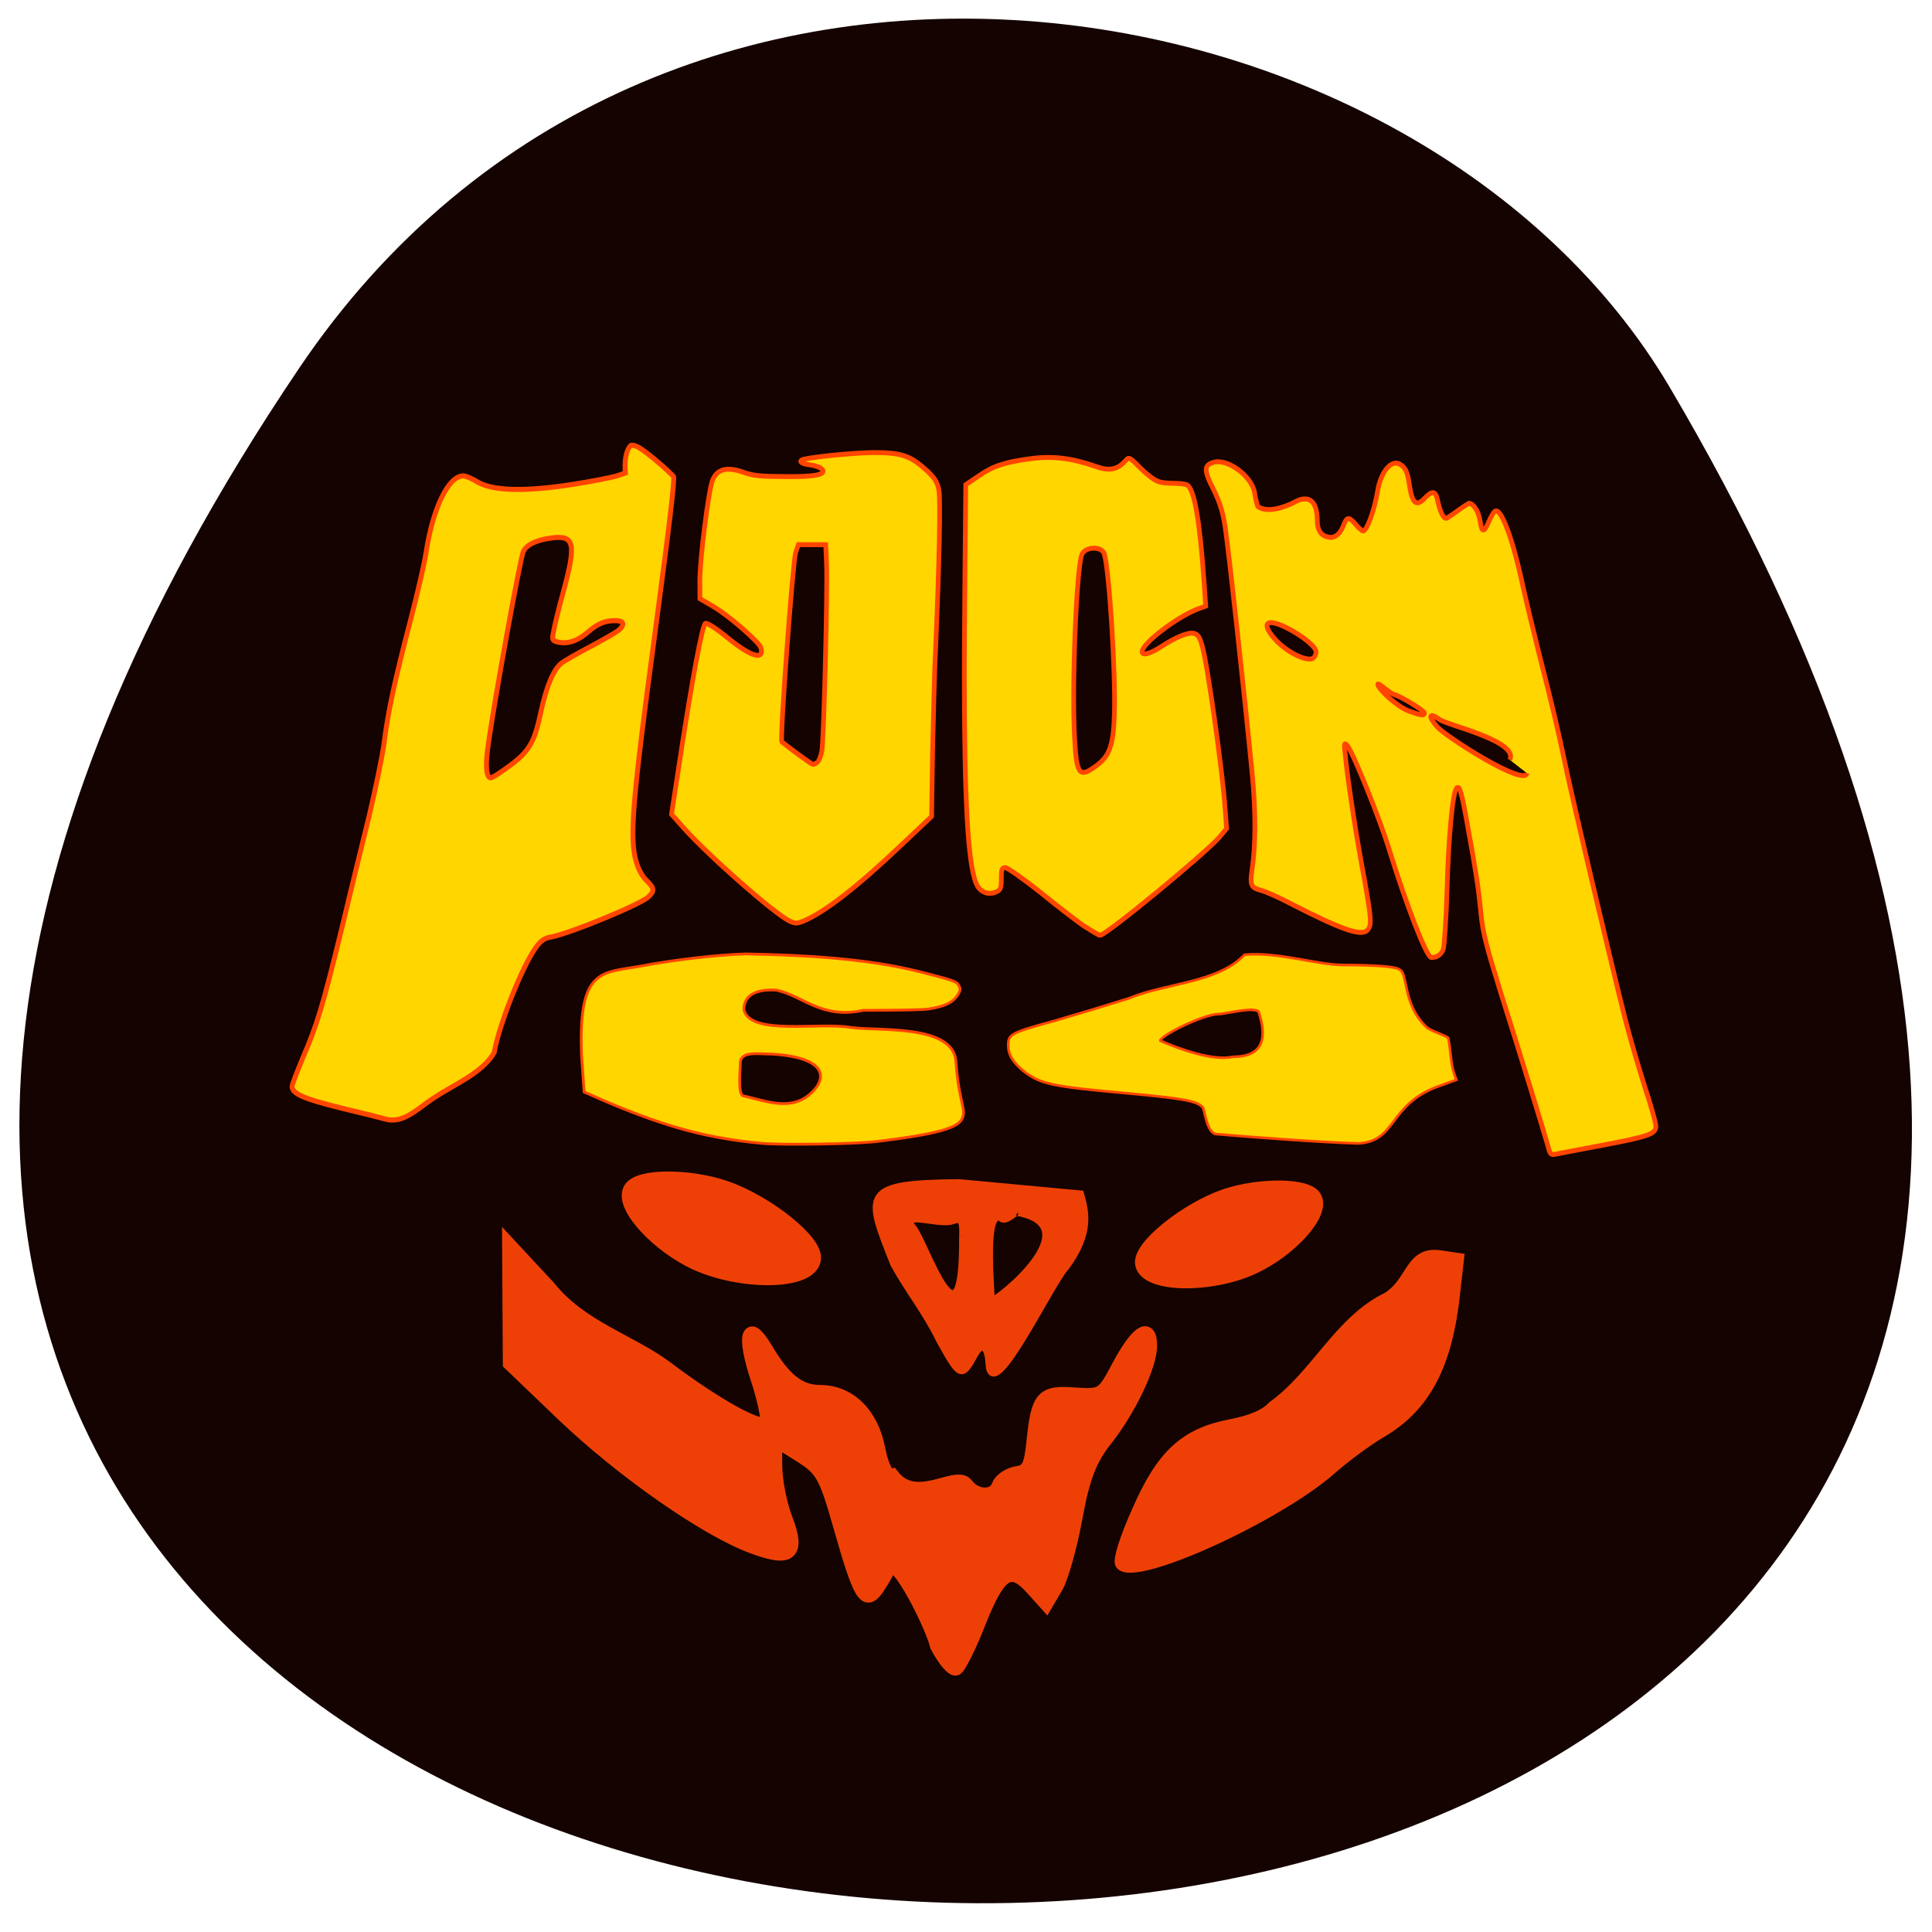 <svg xmlns="http://www.w3.org/2000/svg" viewBox="0 0 22 22"><path d="m 3.402 4.199 c -15.176 22.516 29.645 23.996 15.609 0.207 c -2.813 -4.766 -11.52 -6.281 -15.609 -0.207" fill="#140301"/><g transform="matrix(0.061 -0.021 0.019 0.063 -28.72 -14.386)"><g fill="#ffd600" stroke="#ff4500"><path d="m 370.33 554.1 c -0.74 -0.497 -3.948 -2.504 -7.174 -4.456 c -5.676 -3.519 -7.441 -5.04 -7.082 -6.219 c 0.103 -0.337 1.601 -2.12 3.283 -4.089 c 4.175 -4.717 5.861 -7.117 12.905 -18.536 c 3.296 -5.384 7.995 -13.08 10.483 -17.06 c 2.43 -4.01 5.3 -9.04 6.364 -11.277 c 2.425 -5.244 5.084 -9.791 10.932 -18.953 c 2.563 -4.02 5.187 -8.457 5.862 -9.838 c 3.485 -7.05 7.748 -11.429 10.288 -10.574 c 0.404 0.136 1.365 0.954 2.118 1.826 c 2.154 2.333 7.49 4.253 15.892 5.722 c 3.445 0.603 6.999 1.058 7.876 1.106 h 1.655 c 0.408 -1.965 1.278 -3.775 2.366 -4.213 c 0.785 0.141 1.538 1.012 3.202 3.49 c 1.224 1.834 2.257 3.667 2.403 4.02 c 0.094 0.526 -3.372 8.141 -11.12 24.58 c -12.375 26.2 -14.815 32.12 -14.839 36.38 c -0.029 1.351 0.287 2.818 0.792 3.668 c 0.935 1.737 0.873 2.149 -0.532 2.789 c -1.704 0.787 -15.184 1.567 -18.473 1.078 c -1.148 -0.201 -1.903 -0.022 -3.128 0.864 c -3.324 2.344 -10.156 10.557 -12.423 14.864 c -3.046 2.685 -8.478 2.959 -12.286 3.965 c -3.284 0.749 -6.53 2.625 -9.368 0.866 m 37.2 -50.43 c 5.559 -1.53 6.801 -2.472 9.637 -7.392 c 2.424 -4.193 4.456 -6.477 6.15 -7.02 c 0.564 -0.181 3.135 -0.676 5.803 -1.076 c 2.611 -0.42 5.106 -0.878 5.555 -1.098 c 1.313 -0.547 1.27 -1.242 -0.174 -1.728 c -1.79 -0.603 -3.156 -0.506 -5.408 0.406 c -2.027 0.802 -3.93 0.779 -5.427 -0.158 c -0.856 -0.535 -0.862 -0.723 -0.197 -1.86 c 0.355 -0.746 1.994 -3.41 3.657 -5.942 c 4.77 -7.299 4.909 -8.798 0.696 -9.598 c -2.585 -0.499 -4.499 -0.278 -5.361 0.669 c -0.988 1.152 -12.904 23.546 -15.97 30.06 c -1.402 2.929 -1.81 4.895 -1.059 5.147 c 0.173 0.058 1.118 -0.118 2.098 -0.407" stroke-width="0.875"/><g stroke-width="0.84"><path d="m 448.62 544.35 c -2.263 -2.184 -10.421 -15.32 -13.259 -21.47 l -1.233 -2.641 l 3.629 -7.312 c 6.793 -13.73 11.352 -22.21 11.871 -22.04 c 0.462 0.156 1.673 1.614 3.157 3.846 c 2.848 4.236 4.969 5.631 4.943 3.21 c -0.056 -1.07 -3.862 -7.175 -6.074 -9.528 l -1.72 -1.878 l 0.872 -2.86 c 1.077 -3.534 6.105 -14.394 7.31 -15.844 c 1.372 -1.579 3.166 -1.408 5.648 0.479 c 1.446 1.105 2.74 1.665 6.609 2.967 c 5.122 1.786 7.32 2.094 6.826 1 c -0.088 -0.339 -0.851 -0.967 -1.626 -1.351 c -1.392 -0.654 -1.884 -1.129 -1.435 -1.349 c 0.524 -0.257 8.749 1.585 12.577 2.812 c 4.85 1.633 6.099 2.548 8.201 6.1 c 0.911 1.606 1.111 2.415 0.966 3.726 c -0.19 1.668 -3.674 12.06 -8.537 25.511 c -1.359 3.624 -3.965 11.342 -5.898 17.06 l -3.444 10.467 l -6.425 2.908 c -9.758 4.445 -16.433 6.712 -20.532 7 c -1.292 0.06 -1.58 -0.037 -2.425 -0.817 m 12.779 -24.392 c 0.34 -0.071 0.943 -0.796 1.372 -1.579 c 0.927 -1.79 9.272 -26.25 10.38 -30.518 l 0.807 -3.068 c -1.559 -0.525 -3.118 -1.05 -4.619 -1.555 l -0.855 1.134 c -1.015 1.452 -12.252 29.764 -12.01 30.22 c 0.783 1.191 3.896 5.393 4.127 5.471 c 0.115 0.039 0.513 -0.013 0.795 -0.103"/><path d="m 498.18 561.78 c -1.014 -1.269 -3.553 -4.845 -5.699 -8.04 c -2.163 -3.14 -4.272 -5.829 -4.619 -5.946 c -0.577 -0.194 -0.778 0.047 -1.24 1.562 c -0.478 1.57 -0.679 1.812 -1.533 1.896 c -1.383 0.153 -2.633 -0.763 -2.909 -2.154 c -0.731 -4.08 3.073 -18.445 13.904 -51.904 l 4.623 -14.337 l 2.564 -0.683 c 2.996 -0.847 5.147 -0.803 9.475 0.036 c 4.04 0.742 7.211 2.242 10.942 5.04 c 2.932 2.286 4.525 1.029 5.648 0.479 c 0.731 -0.31 1.461 2.1 2.76 3.898 c 1.102 1.608 1.53 1.875 3.476 2.593 c 1.213 0.408 2.333 0.909 2.571 1.175 c 0.973 1.193 0.336 6.421 -2.184 17.199 l -0.863 3.667 l -1.73 0.036 c -4.082 0.233 -10.965 2.554 -11.358 3.844 c -0.205 0.673 1.151 0.82 3.282 0.301 c 3.169 -0.788 5.504 -0.93 6.417 -0.375 c 0.642 0.402 0.794 0.947 0.754 2.542 c -0.005 3.152 -3.01 21.992 -4.387 27.774 l -0.811 3.499 l -1.64 0.994 c -3.245 1.876 -24.15 9.679 -25.19 9.329 c -0.231 -0.078 -1.221 -1.215 -2.253 -2.428 m 10.192 -25.51 c 2.88 -0.886 4.062 -2.467 5.859 -7.737 c 2.367 -6.933 6.392 -23.697 6.37 -26.55 c -0.028 -1.37 -2.684 -2.264 -3.77 -1.208 c -1.471 1.484 -8.502 21.01 -10.654 29.745 c -1.54 6.099 -1.249 6.815 2.196 5.748"/><path d="m 565.43 624 c 0.042 -2.645 0.005 -16.943 -0.163 -27.884 c -0.06 -8.369 0.029 -10.751 0.68 -13.933 c 0.912 -4.455 1.249 -6.815 2.159 -14.61 c 0.772 -6.295 0.819 -7.702 0.145 -7.372 c -0.898 0.44 -3.956 7.759 -6.859 16.243 c -1.626 4.709 -3.305 8.967 -3.632 9.414 c -0.62 0.781 -1.507 0.977 -2.431 0.666 c -0.808 -0.272 -1.56 -9.925 -1.628 -20.15 c -0.021 -5.573 -1.199 -18.214 -1.809 -19.347 c -0.366 -0.68 -0.417 -0.511 -0.836 1.698 c -0.833 3.987 -2.384 14.72 -3.04 21.05 c -0.845 6.951 -1.088 8.168 -2.136 8.681 c -1.347 0.66 -4.256 -1.495 -11.266 -8.369 c -1.852 -1.861 -3.953 -3.743 -4.71 -4.183 c -1.538 -1.012 -1.591 -1.463 -0.401 -3.907 c 1.883 -3.881 3.547 -9.133 4.883 -15.61 c 2.752 -13.421 7.57 -38.638 8.04 -42.07 c 0.382 -2.716 0.324 -4.405 -0.084 -6.831 c -0.653 -3.498 -0.38 -4.395 1.316 -4.319 c 2.607 0.012 5.858 4.384 5.483 7.288 c -0.124 0.824 -0.2 1.911 -0.164 2.418 c 1.16 1.627 4.395 1.665 6.193 1.405 c 3.043 -0.583 4.162 0.968 3.153 4.277 c -0.564 1.851 -0.029 3.02 1.646 3.584 c 2.786 0.258 3.11 -4.148 4.529 -1.073 c 0.355 0.924 0.877 1.718 1.051 1.776 c 0.635 0.214 3.04 -2.873 4.482 -5.726 c 1.46 -2.91 3.899 -4.439 5.103 -3.167 c 0.77 0.816 0.952 1.681 0.591 3.91 c -0.495 3.296 0.027 4.091 2.01 3.03 c 1.439 -0.752 2.074 -0.539 1.987 0.793 c -0.198 2.531 -0.01 3.584 0.568 3.778 c 1.625 -0.319 2.88 -0.886 4.563 -1.185 c 0.751 0.253 1.207 1.89 0.993 3.427 c -0.326 2.116 0.003 2.289 1.358 0.766 c 0.678 -0.761 1.379 -1.391 1.644 -1.425 c 1.244 -0.323 1.618 5.554 0.883 14.03 c -0.219 3.02 -0.587 9.45 -0.816 14.382 c -0.189 5.01 -0.635 11.907 -0.968 15.506 c -0.616 6.41 -2.471 35.902 -2.968 46.31 c -0.144 2.982 -0.205 8.403 -0.156 12.01 c 0.106 3.622 0.032 6.999 -0.122 7.504 c -0.393 1.29 -1.61 1.313 -10.155 0.106 c -3.901 -0.571 -7.57 -1.065 -8.182 -1.147 c -0.917 -0.123 -0.999 -0.274 -0.935 -1.737 m 13.247 -65.42 c 2.499 -2.56 -8.685 -9.108 -9.78 -10.528 c -1.472 -1.856 -1.874 -1.373 -0.821 1.022 c 1.01 2.132 11.676 14.753 12.822 12.665 m -14.274 -15.628 c 0.12 -0.393 -3.048 -3.995 -4.159 -4.74 c -0.699 -0.421 -2.139 -3.01 -2.259 -2.616 c -0.222 0.729 2.146 4.866 4.02 6.239 c 1.7 1.315 2.261 1.565 2.397 1.116 m -15.205 -16.13 c 0.256 -0.841 -1.408 -3.319 -3.712 -5.579 c -2.952 -2.849 -4.207 -2.282 -2.585 1.17 c 1.256 2.773 4.324 5.661 5.527 5.262 c 0.282 -0.09 0.65 -0.461 0.77 -0.854"/></g></g><g fill="#ee4006" stroke="#ee4006"><path d="m 432.54 655.81 c -0.494 0.576 -1.879 1.779 -3.046 2.685 c -2.875 2.124 -3.314 0.43 -3.109 -12.364 c 0.145 -9.04 -0.125 -10.246 -3.236 -13.829 l -3.388 -3.924 l -1.35 4.431 c -0.735 2.412 -1.163 6.535 -0.957 9.201 c 0.492 6.535 -1.219 7.134 -7.03 2.582 c -6.941 -5.429 -18.12 -19.707 -25.278 -32.381 l -6.323 -11.219 l 5.878 -19.294 l 4.44 9.04 c 3.435 8.577 11.158 13.528 15.871 20 c 6.273 8.667 12.786 15.498 14.11 14.707 c 0.524 -0.257 0.914 -3.836 0.812 -7.89 c -0.214 -7.864 1.299 -10.323 2.791 -4.564 c 1.57 6.342 3.471 9.08 7.05 10.29 c 4.908 1.652 7.568 6.506 6.922 12.596 c -0.311 3.111 0.042 5.085 0.977 5.152 c 2.429 6.445 11.02 2.906 12.09 5.677 c 0.967 2.676 4.143 3.745 5.468 1.903 c 0.603 -0.725 2.204 -1.175 3.601 -0.952 c 2.106 0.4 2.842 -0.342 4.585 -4.393 c 2.996 -6.907 3.928 -7.459 9.294 -5.219 c 4.534 1.836 4.741 1.782 8.867 -2.147 c 4.827 -4.559 7.465 -5.278 6.372 -1.689 c -0.991 3.253 -6.776 9.283 -12.396 12.895 c -3.572 2.322 -5.691 4.887 -8.96 11.02 c -2.376 4.456 -5.433 9.05 -6.818 10.258 l -2.512 2.185 l -1.663 -3.528 c -2.377 -4.944 -4.734 -4.315 -10.635 2.727 c -2.738 3.345 -5.571 6.164 -6.193 6.325 c -0.622 0.162 -1.57 -1.951 -2.123 -4.734 c 0.247 -3.318 -2.101 -17.343 -4.113 -15.546" stroke-width="2.541"/><path d="m 471.92 668.27 c -0.233 -0.697 2.199 -4.083 5.427 -7.573 c 7.05 -7.891 12.04 -10.05 20.277 -8.881 c 3.67 0.493 6.27 0.318 8.03 -0.637 c 8.888 -2.635 15.607 -10.268 24.91 -11.34 c 5.076 -1.197 6.101 -6.233 10.879 -3.944 l 3.039 1.518 l -2.207 4.946 c -5.02 11.668 -10.874 17.303 -19.737 19.02 c -2.645 0.532 -7.218 1.96 -10.126 3.146 c -11.665 4.854 -39.37 7.399 -40.487 3.746" stroke-width="2.078"/></g></g><g fill="#ee4006" stroke="#ee4006"><g stroke-width="0.759" transform="matrix(0.077 0 0 0.079 1.097 0.796)"><path d="m 130.77 211.45 c -0.558 -1.641 -0.457 -2.835 0.304 -3.829 c 1.522 -1.89 3.704 -0.497 3.044 1.89 c -0.457 1.542 -1.573 2.984 -2.385 2.984 c -0.355 0 -0.761 -0.398 -0.964 -1.044"/><path d="m 120.62 212.2 c -0.66 -0.398 -0.913 -3.63 -0.355 -4.277 c 0.558 -0.646 0.863 -0.646 1.674 0.199 c 0.812 0.796 0.863 2.586 0.152 3.63 c -0.609 0.796 -0.761 0.895 -1.471 0.448"/></g><g transform="matrix(0.061 -0.021 0.019 0.063 -28.72 -14.386)"><path d="m 415.64 594.9 c -5.596 -5.04 -9.612 -13.378 -7.417 -15.36 c 1.903 -1.648 10.292 1.115 15.798 5.195 c 6.228 4.633 12.619 13.958 11.181 16.38 c -1.81 3.225 -12.948 -0.34 -19.562 -6.215" stroke-width="3.099"/><path d="m 509.34 626.94 c 7.02 -0.668 14.503 -4.764 13.777 -7.606 c -0.557 -2.352 -8.45 -5.071 -14.863 -5.128 c -7.191 -0.009 -17.06 3.533 -17.248 6.252 c -0.258 3.562 10.2 7.268 18.334 6.482" stroke-width="2.946"/><path d="m 459.82 628.14 c 0.807 -3.068 -0.085 -4.11 -2.02 -2.35 c -3.356 3.075 -3.512 2.961 -5.114 -4.319 c -0.915 -5.565 -2.736 -9.826 -3.869 -15.09 c -1.14 -13.185 -1.446 -14.896 15.08 -9.58 l 20.01 8.716 c -0.08 3.189 -0.182 6.865 -6.163 11.04 c -3.493 1.854 -19.577 18.702 -17.92 11.591 m 12.669 -23.19 c -0.285 -0.529 -2.01 0.746 -2.981 0.171 c -2.336 -3.198 -4.822 7.467 -6.156 12.893 c 1.056 0.294 20.736 -6.624 9.137 -13.06 m -10.608 0.757 c 1.444 -3.904 -0.27 -2.874 -1.633 -3.209 c -2.915 -0.672 -7.884 -4.633 -6.341 -0.712 c 1.276 3.336 1.65 24.674 7.973 3.921" stroke-width="1.312"/></g></g><g fill="#ffd600" stroke="#ff4500" transform="matrix(0.081 -0.027 0.025 0.081 -1.948 4.053)"><path d="m 88.04 140.05 c -6.666 -2.921 -11.316 -5.939 -18.03 -11.73 l -2.704 -2.41 l 1.083 -4.666 c 3.063 -11.643 5.857 -9.686 11.436 -8.921 c 4.37 0.601 9.828 1.761 13.514 2.857 c 7.515 2.675 15.214 5.703 21.427 9.633 c 4.177 2.664 4.37 2.826 4.504 3.5 c 0.055 0.454 0.029 0.542 -0.267 0.877 c -0.976 0.978 -2.248 1.178 -4.639 0.76 c -0.73 -0.149 -4.446 -1.303 -8.268 -2.59 c -5.72 -0.62 -7.082 -4.416 -10.294 -6.272 c -3.241 -1.285 -4.49 -0.206 -4.891 1.111 c -0.283 3.63 9.152 4.775 12.936 6.822 c 3.367 1.666 13.06 3.866 12.07 8.708 c -0.496 2.106 -0.718 3.628 -0.848 5.326 c -0.12 1.508 -0.187 1.727 -0.523 2.194 c -0.854 1.212 -4.04 1.011 -12.06 -0.627 c -2.817 -0.61 -11.832 -3.451 -14.445 -4.573 m 4.662 -11.01 c -1.551 -0.474 -3.776 -1.755 -4.332 -0.249 c -0.307 1.01 -1.595 3.962 -0.945 4.374 c 2.269 1.296 5.153 3.912 8.329 2.708 c 2.66 -0.943 4.664 -3.703 -3.052 -6.833" stroke-width="0.371"/><path d="m 146.17 158.12 c -1.089 -0.56 -0.487 -3.647 -0.596 -3.926 c -0.449 -1.07 -2.068 -1.954 -8.69 -4.861 c -9.748 -4.25 -11.03 -4.971 -12.718 -7.378 c -1.028 -1.555 -1.335 -2.772 -0.974 -3.956 c 0.441 -1.448 0.846 -1.505 7.04 -1.162 c 2.441 0.096 7 0.229 10.182 0.284 c 5.258 -0.407 11.935 1.841 16.471 -0.647 c 4.293 1.01 8.763 4.305 12 5.443 c 4.305 1.449 6.667 2.438 7.132 2.982 c 0.359 0.411 0.407 0.572 0.214 2.636 c -0.246 2.239 0.023 4.216 1.072 6.02 c 0.363 0.558 2.227 1.911 2.279 2.218 c -0.286 2.371 -0.823 3.496 -0.607 5.649 l -2.785 0.078 c -6.916 0.284 -7.208 5.217 -12.221 3.867 c -4.88 -1.788 -13.04 -5.212 -17.795 -7.249 m 5.204 -9.132 c 4.173 1.405 5.103 -1.329 5.063 -4.536 c -0.04 -0.981 -4.284 -1.2 -5.25 -1.526 c -1.902 -0.592 -8.222 0.279 -8.423 0.938 c 1.902 1.705 5.919 4.895 8.61 5.124" stroke-width="0.346"/></g></svg>